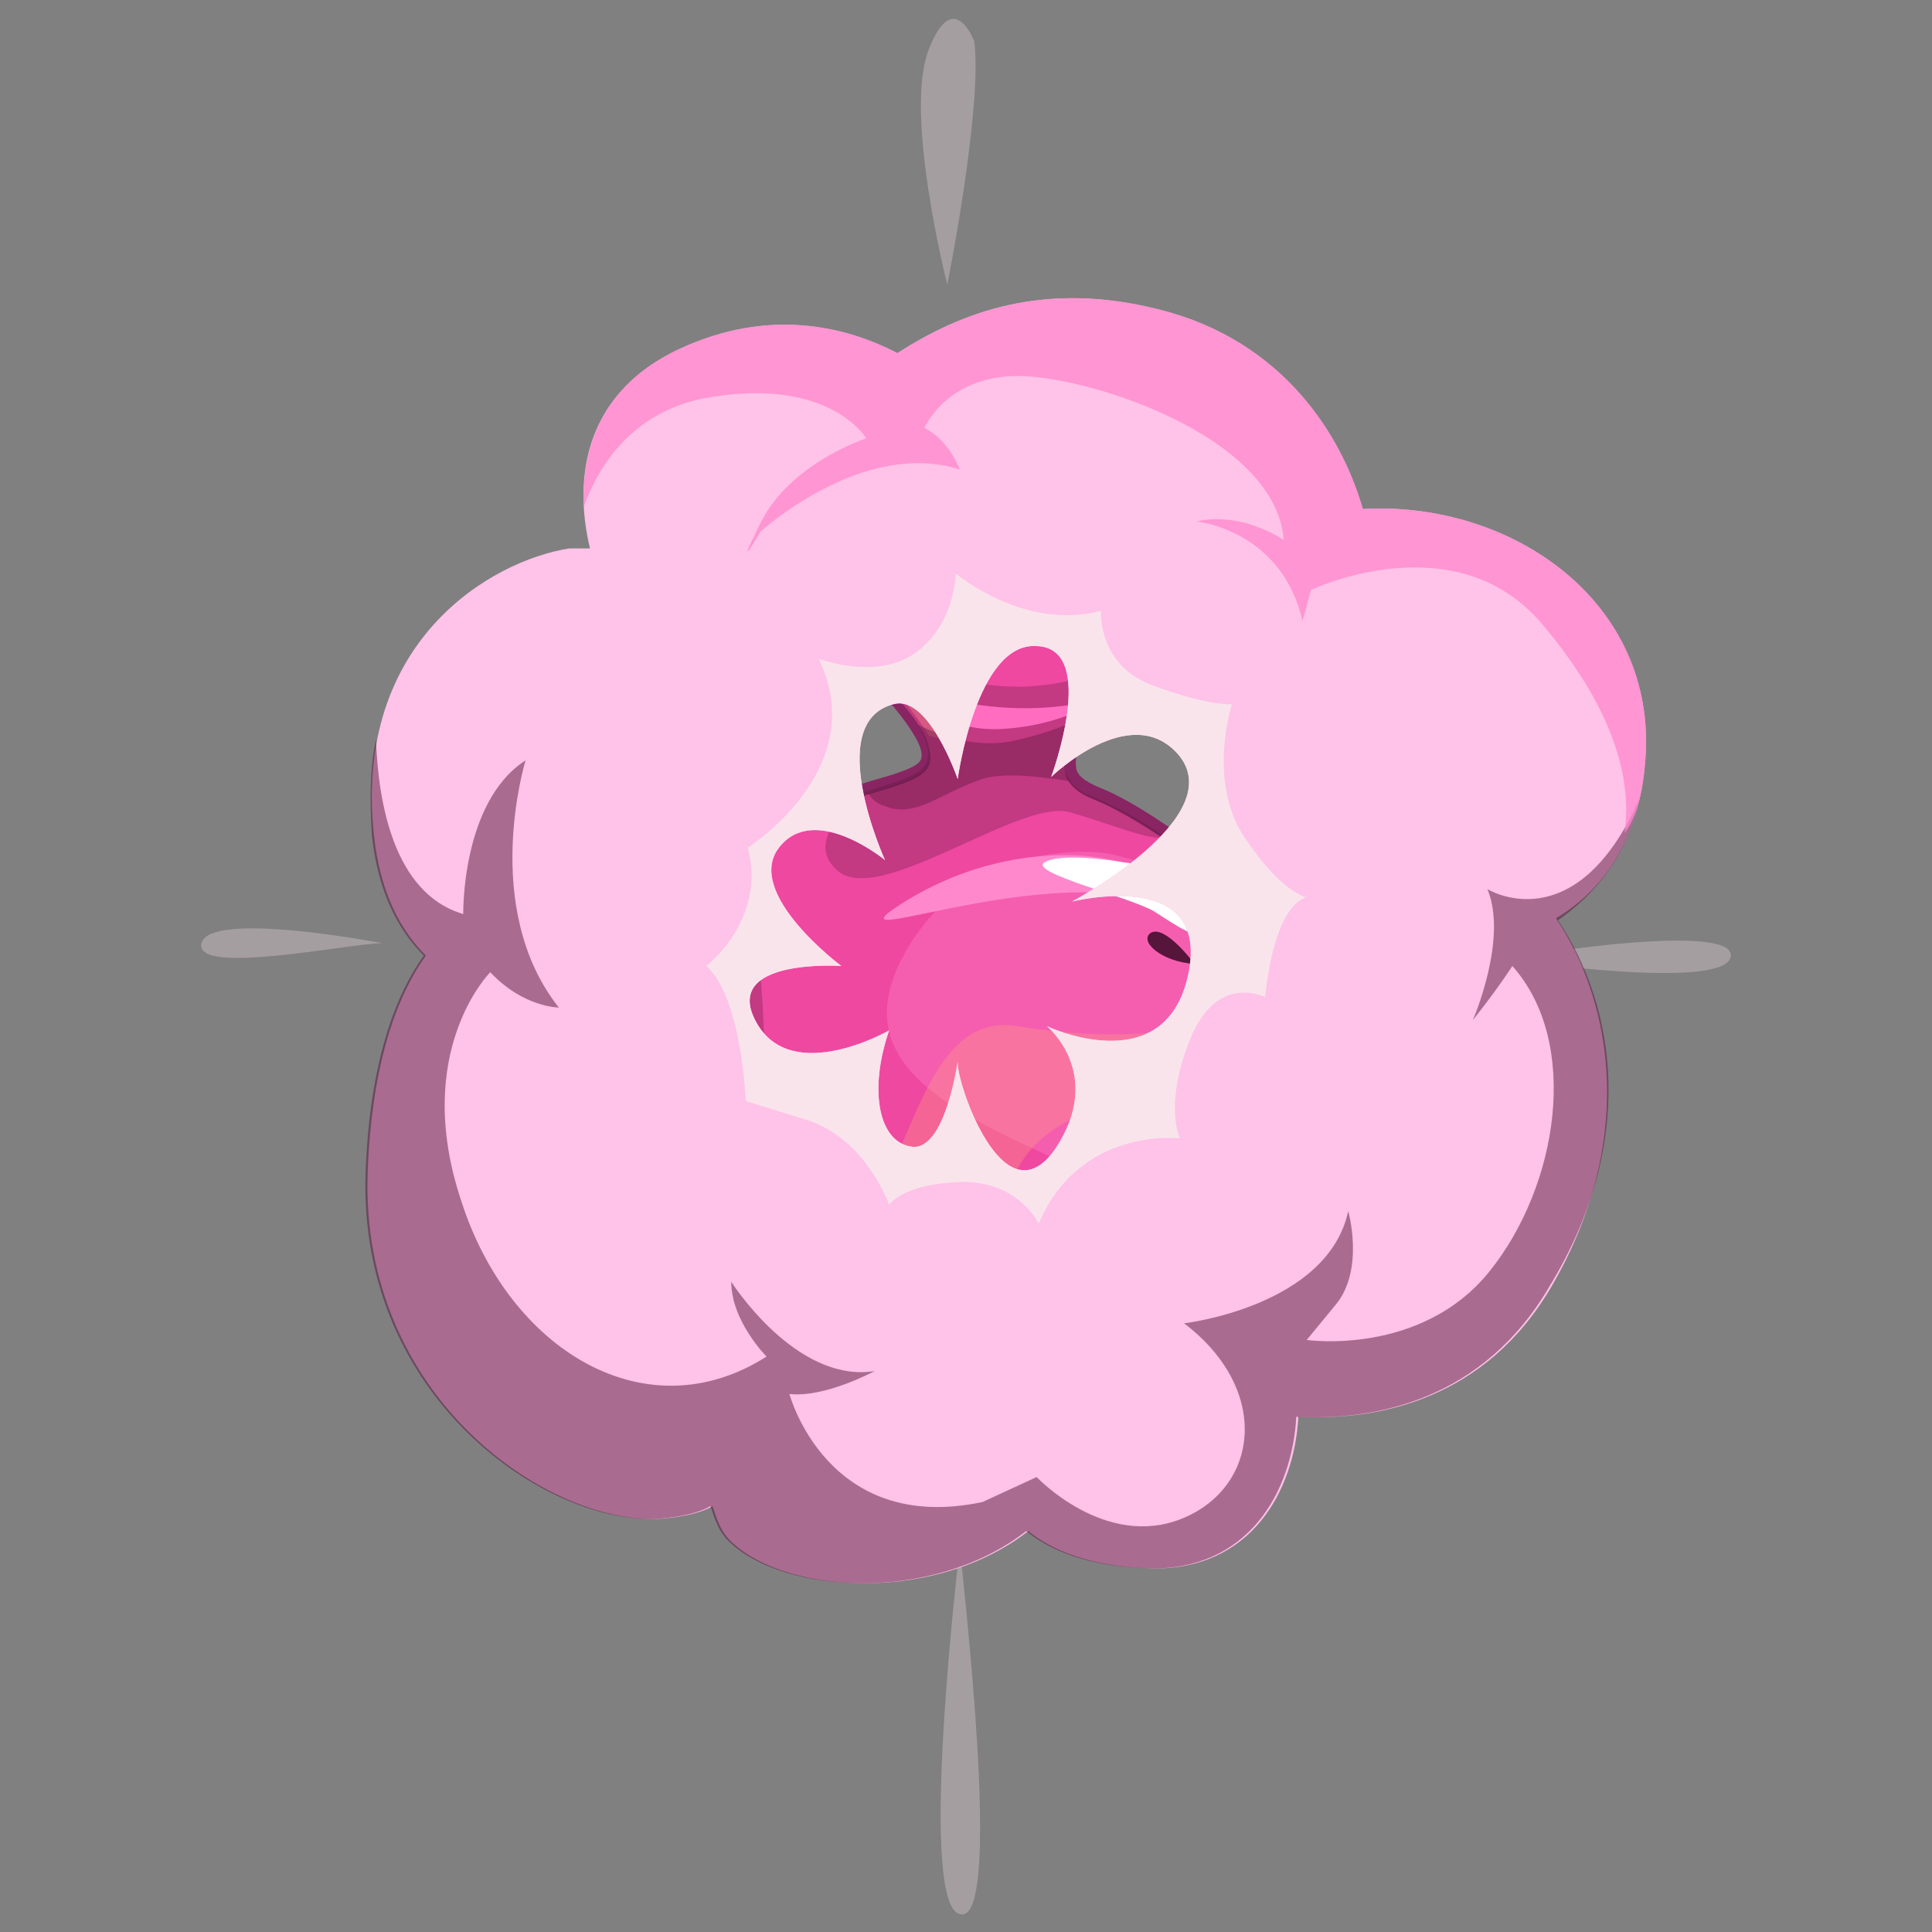 <?xml version="1.0" encoding="utf-8"?>
<!-- Generator: Adobe Illustrator 21.1.0, SVG Export Plug-In . SVG Version: 6.00 Build 0)  -->
<svg version="1.1" xmlns="http://www.w3.org/2000/svg" xmlns:xlink="http://www.w3.org/1999/xlink" x="0px" y="0px"
	 viewBox="0 0 93 93" style="enable-background:new 0 0 93 93;" xml:space="preserve">
<rect x="0" y="0" width="93" height="93" fill="#808080" stroke="none"/>
<style type="text/css">
	.st0{fill:#045B4F;}
	.st1{fill:#0BA8A0;}
	.st2{opacity:0.22;fill:#052D28;}
	.st3{fill:#19CCBE;}
	.st4{fill:#00D8A4;}
	.st5{opacity:0.22;fill:#10FFC0;}
	.st6{opacity:0.29;fill:#052D28;}
	.st7{fill:#FFFFFF;}
	.st8{opacity:0.55;fill:#06332E;}
	.st9{fill:#083F37;}
	.st10{opacity:0.43;fill:#0BA8A0;}
	.st11{fill:#EF48A0;}
	.st12{opacity:0.78;fill:#FF88CC;}
	.st13{fill:#FF88CC;}
	.st14{opacity:0.9;fill:#8FFFDF;}
	.st15{fill:#F5FF76;}
	.st16{opacity:0.61;fill:#79B293;}
	.st17{opacity:0.22;}
	.st18{fill:#052D28;}
	.st19{fill:#BDFDFF;}
	.st20{opacity:0.52;fill:#BDFDFF;}
	.st21{opacity:0.62;}
	.st22{opacity:0.5;fill:#BDFDFF;}
	.st23{opacity:0.68;}
	.st24{fill:#0B3D36;}
	.st25{fill:#892563;}
	.st26{opacity:0.35;fill:#FF88CC;}
	.st27{opacity:0.29;fill:#56153A;}
	.st28{fill:#FF6CC0;}
	.st29{opacity:0.3;fill:#FFA37B;}
	.st30{fill:#FFC2E8;}
	.st31{opacity:0.55;fill:#56153A;}
	.st32{fill:#56153A;}
	.st33{opacity:0.5;fill:#EF48A0;}
	.st34{opacity:0.44;fill:#FF88CC;}
	.st35{opacity:0.38;fill:#56153A;}
	.st36{opacity:0.61;fill:#DDAFC9;}
	.st37{opacity:0.3;fill:#F9E4EC;}
	.st38{opacity:0.5;}
	.st39{opacity:0.5;fill:#56153A;}
	.st40{fill:#F9E4EC;}
	.st41{clip-path:url(#SVGID_2_);}
	.st42{clip-path:url(#SVGID_4_);fill:#0A4377;}
	.st43{clip-path:url(#SVGID_4_);fill:#2D84E2;}
	.st44{clip-path:url(#SVGID_4_);fill:#3BADF2;}
	.st45{opacity:0.27;clip-path:url(#SVGID_4_);}
	.st46{clip-path:url(#SVGID_6_);fill:#19328E;}
	.st47{clip-path:url(#SVGID_8_);fill:#19328E;}
	.st48{opacity:0.5;clip-path:url(#SVGID_4_);}
	.st49{clip-path:url(#SVGID_10_);fill:#19328E;}
	.st50{opacity:0.13;clip-path:url(#SVGID_4_);}
	.st51{clip-path:url(#SVGID_12_);fill:#C5FFFF;}
	.st52{opacity:0.62;clip-path:url(#SVGID_4_);}
	.st53{clip-path:url(#SVGID_14_);fill:#C5FFFF;}
	.st54{clip-path:url(#SVGID_16_);fill:#C5FFFF;}
	.st55{opacity:0.22;clip-path:url(#SVGID_4_);}
	.st56{clip-path:url(#SVGID_18_);fill:#C5FFFF;}
	.st57{clip-path:url(#SVGID_4_);fill:#0E3B63;}
	.st58{clip-path:url(#SVGID_20_);fill:#C5FFFF;}
	.st59{clip-path:url(#SVGID_22_);fill:#C5FFFF;}
	.st60{clip-path:url(#SVGID_24_);fill:#C5FFFF;}
	.st61{clip-path:url(#SVGID_4_);fill:#EF48A0;}
	.st62{clip-path:url(#SVGID_4_);fill:#FFFFFF;}
	.st63{clip-path:url(#SVGID_26_);fill:#19328E;}
	.st64{clip-path:url(#SVGID_28_);fill:#19328E;}
	.st65{clip-path:url(#SVGID_30_);fill:#19328E;}
	.st66{opacity:0.78;clip-path:url(#SVGID_4_);}
	.st67{opacity:0.43;clip-path:url(#SVGID_32_);fill:#3BADF2;}
	.st68{opacity:0.43;clip-path:url(#SVGID_34_);fill:#3BADF2;}
	.st69{clip-path:url(#SVGID_36_);fill:#19328E;}
	.st70{clip-path:url(#SVGID_38_);}
	.st71{clip-path:url(#SVGID_40_);fill:#0A4377;}
	.st72{clip-path:url(#SVGID_40_);fill:#2D84E2;}
	.st73{clip-path:url(#SVGID_40_);fill:#3BADF2;}
	.st74{opacity:0.27;clip-path:url(#SVGID_40_);}
	.st75{clip-path:url(#SVGID_42_);fill:#19328E;}
	.st76{clip-path:url(#SVGID_44_);fill:#19328E;}
	.st77{opacity:0.5;clip-path:url(#SVGID_40_);}
	.st78{clip-path:url(#SVGID_46_);fill:#19328E;}
	.st79{opacity:0.13;clip-path:url(#SVGID_40_);}
	.st80{clip-path:url(#SVGID_48_);fill:#C5FFFF;}
	.st81{opacity:0.62;clip-path:url(#SVGID_40_);}
	.st82{clip-path:url(#SVGID_50_);fill:#C5FFFF;}
	.st83{clip-path:url(#SVGID_52_);fill:#C5FFFF;}
	.st84{opacity:0.22;clip-path:url(#SVGID_40_);}
	.st85{clip-path:url(#SVGID_54_);fill:#C5FFFF;}
	.st86{clip-path:url(#SVGID_40_);fill:#0E3B63;}
	.st87{clip-path:url(#SVGID_56_);fill:#C5FFFF;}
	.st88{clip-path:url(#SVGID_58_);fill:#C5FFFF;}
	.st89{clip-path:url(#SVGID_60_);fill:#C5FFFF;}
	.st90{clip-path:url(#SVGID_40_);fill:#EF48A0;}
	.st91{clip-path:url(#SVGID_40_);fill:#FFFFFF;}
	.st92{clip-path:url(#SVGID_62_);fill:#19328E;}
	.st93{clip-path:url(#SVGID_64_);fill:#19328E;}
	.st94{clip-path:url(#SVGID_66_);fill:#19328E;}
	.st95{opacity:0.78;clip-path:url(#SVGID_40_);}
	.st96{opacity:0.43;clip-path:url(#SVGID_68_);fill:#3BADF2;}
	.st97{opacity:0.43;clip-path:url(#SVGID_70_);fill:#3BADF2;}
	.st98{clip-path:url(#SVGID_72_);fill:#19328E;}
	.st99{opacity:0.21;fill:#85D2F9;}
	.st100{clip-path:url(#SVGID_74_);}
	.st101{clip-path:url(#SVGID_76_);fill:#0A4377;}
	.st102{clip-path:url(#SVGID_76_);fill:#2D84E2;}
	.st103{clip-path:url(#SVGID_76_);fill:#3BADF2;}
	.st104{opacity:0.27;clip-path:url(#SVGID_76_);}
	.st105{clip-path:url(#SVGID_78_);fill:#19328E;}
	.st106{clip-path:url(#SVGID_80_);fill:#19328E;}
	.st107{opacity:0.5;clip-path:url(#SVGID_76_);}
	.st108{clip-path:url(#SVGID_82_);fill:#19328E;}
	.st109{opacity:0.13;clip-path:url(#SVGID_76_);}
	.st110{clip-path:url(#SVGID_84_);fill:#C5FFFF;}
	.st111{opacity:0.62;clip-path:url(#SVGID_76_);}
	.st112{clip-path:url(#SVGID_86_);fill:#C5FFFF;}
	.st113{clip-path:url(#SVGID_88_);fill:#C5FFFF;}
	.st114{opacity:0.22;clip-path:url(#SVGID_76_);}
	.st115{clip-path:url(#SVGID_90_);fill:#C5FFFF;}
	.st116{clip-path:url(#SVGID_76_);fill:#0E3B63;}
	.st117{clip-path:url(#SVGID_92_);fill:#C5FFFF;}
	.st118{clip-path:url(#SVGID_94_);fill:#C5FFFF;}
	.st119{clip-path:url(#SVGID_96_);fill:#C5FFFF;}
	.st120{clip-path:url(#SVGID_76_);fill:#EF48A0;}
	.st121{clip-path:url(#SVGID_76_);fill:#FFFFFF;}
	.st122{clip-path:url(#SVGID_98_);fill:#19328E;}
	.st123{clip-path:url(#SVGID_100_);fill:#19328E;}
	.st124{clip-path:url(#SVGID_102_);fill:#19328E;}
	.st125{opacity:0.78;clip-path:url(#SVGID_76_);}
	.st126{opacity:0.43;clip-path:url(#SVGID_104_);fill:#3BADF2;}
	.st127{opacity:0.43;clip-path:url(#SVGID_106_);fill:#3BADF2;}
	.st128{clip-path:url(#SVGID_108_);fill:#19328E;}
	.st129{opacity:0.5;fill:#C5FFFF;}
	.st130{fill:#C5FFFF;}
	.st131{opacity:0.37;}
	.st132{fill:#19328E;}
	.st133{opacity:0.43;fill:#3BADF2;}
	.st134{clip-path:url(#SVGID_110_);}
	.st135{clip-path:url(#SVGID_112_);fill:#0A4377;}
	.st136{clip-path:url(#SVGID_112_);fill:#2D84E2;}
	.st137{clip-path:url(#SVGID_112_);fill:#3BADF2;}
	.st138{opacity:0.27;clip-path:url(#SVGID_112_);}
	.st139{clip-path:url(#SVGID_114_);fill:#19328E;}
	.st140{clip-path:url(#SVGID_116_);fill:#19328E;}
	.st141{opacity:0.5;clip-path:url(#SVGID_112_);}
	.st142{clip-path:url(#SVGID_118_);fill:#19328E;}
	.st143{opacity:0.13;clip-path:url(#SVGID_112_);}
	.st144{clip-path:url(#SVGID_120_);fill:#C5FFFF;}
	.st145{opacity:0.62;clip-path:url(#SVGID_112_);}
	.st146{clip-path:url(#SVGID_122_);fill:#C5FFFF;}
	.st147{clip-path:url(#SVGID_124_);fill:#C5FFFF;}
	.st148{opacity:0.22;clip-path:url(#SVGID_112_);}
	.st149{clip-path:url(#SVGID_126_);fill:#C5FFFF;}
	.st150{clip-path:url(#SVGID_112_);fill:#0E3B63;}
	.st151{clip-path:url(#SVGID_128_);fill:#C5FFFF;}
	.st152{clip-path:url(#SVGID_130_);fill:#C5FFFF;}
	.st153{clip-path:url(#SVGID_132_);fill:#C5FFFF;}
	.st154{clip-path:url(#SVGID_112_);fill:#EF48A0;}
	.st155{clip-path:url(#SVGID_112_);fill:#FFFFFF;}
	.st156{clip-path:url(#SVGID_134_);fill:#19328E;}
	.st157{clip-path:url(#SVGID_136_);fill:#19328E;}
	.st158{clip-path:url(#SVGID_138_);fill:#19328E;}
	.st159{opacity:0.78;clip-path:url(#SVGID_112_);}
	.st160{opacity:0.43;clip-path:url(#SVGID_140_);fill:#3BADF2;}
	.st161{opacity:0.43;clip-path:url(#SVGID_142_);fill:#3BADF2;}
	.st162{clip-path:url(#SVGID_144_);fill:#19328E;}
	.st163{opacity:0.37;fill:#19328E;}
	.st164{clip-path:url(#SVGID_146_);}
	.st165{clip-path:url(#SVGID_148_);fill:#0A4377;}
	.st166{clip-path:url(#SVGID_148_);fill:#2D84E2;}
	.st167{clip-path:url(#SVGID_148_);fill:#3BADF2;}
	.st168{opacity:0.27;clip-path:url(#SVGID_148_);}
	.st169{clip-path:url(#SVGID_150_);fill:#19328E;}
	.st170{clip-path:url(#SVGID_152_);fill:#19328E;}
	.st171{opacity:0.5;clip-path:url(#SVGID_148_);}
	.st172{clip-path:url(#SVGID_154_);fill:#19328E;}
	.st173{opacity:0.13;clip-path:url(#SVGID_148_);}
	.st174{clip-path:url(#SVGID_156_);fill:#C5FFFF;}
	.st175{opacity:0.62;clip-path:url(#SVGID_148_);}
	.st176{clip-path:url(#SVGID_158_);fill:#C5FFFF;}
	.st177{clip-path:url(#SVGID_160_);fill:#C5FFFF;}
	.st178{opacity:0.22;clip-path:url(#SVGID_148_);}
	.st179{clip-path:url(#SVGID_162_);fill:#C5FFFF;}
	.st180{clip-path:url(#SVGID_148_);fill:#0E3B63;}
	.st181{clip-path:url(#SVGID_164_);fill:#C5FFFF;}
	.st182{clip-path:url(#SVGID_166_);fill:#C5FFFF;}
	.st183{clip-path:url(#SVGID_168_);fill:#C5FFFF;}
	.st184{clip-path:url(#SVGID_148_);fill:#EF48A0;}
	.st185{clip-path:url(#SVGID_148_);fill:#FFFFFF;}
	.st186{clip-path:url(#SVGID_170_);fill:#19328E;}
	.st187{clip-path:url(#SVGID_172_);fill:#19328E;}
	.st188{clip-path:url(#SVGID_174_);fill:#19328E;}
	.st189{opacity:0.78;clip-path:url(#SVGID_148_);}
	.st190{opacity:0.43;clip-path:url(#SVGID_176_);fill:#3BADF2;}
	.st191{opacity:0.43;clip-path:url(#SVGID_178_);fill:#3BADF2;}
	.st192{clip-path:url(#SVGID_180_);fill:#19328E;}
	.st193{clip-path:url(#SVGID_182_);}
	.st194{clip-path:url(#SVGID_184_);fill:#0A4377;}
	.st195{clip-path:url(#SVGID_184_);fill:#2D84E2;}
	.st196{clip-path:url(#SVGID_184_);fill:#3BADF2;}
	.st197{opacity:0.27;clip-path:url(#SVGID_184_);}
	.st198{clip-path:url(#SVGID_186_);fill:#19328E;}
	.st199{clip-path:url(#SVGID_188_);fill:#19328E;}
	.st200{opacity:0.5;clip-path:url(#SVGID_184_);}
	.st201{clip-path:url(#SVGID_190_);fill:#19328E;}
	.st202{opacity:0.13;clip-path:url(#SVGID_184_);}
	.st203{clip-path:url(#SVGID_192_);fill:#C5FFFF;}
	.st204{opacity:0.62;clip-path:url(#SVGID_184_);}
	.st205{clip-path:url(#SVGID_194_);fill:#C5FFFF;}
	.st206{clip-path:url(#SVGID_196_);fill:#C5FFFF;}
	.st207{opacity:0.22;clip-path:url(#SVGID_184_);}
	.st208{clip-path:url(#SVGID_198_);fill:#C5FFFF;}
	.st209{clip-path:url(#SVGID_184_);fill:#0E3B63;}
	.st210{clip-path:url(#SVGID_200_);fill:#C5FFFF;}
	.st211{clip-path:url(#SVGID_202_);fill:#C5FFFF;}
	.st212{clip-path:url(#SVGID_204_);fill:#C5FFFF;}
	.st213{clip-path:url(#SVGID_184_);fill:#EF48A0;}
	.st214{clip-path:url(#SVGID_184_);fill:#FFFFFF;}
	.st215{clip-path:url(#SVGID_206_);fill:#19328E;}
	.st216{clip-path:url(#SVGID_208_);fill:#19328E;}
	.st217{clip-path:url(#SVGID_210_);fill:#19328E;}
	.st218{opacity:0.78;clip-path:url(#SVGID_184_);}
	.st219{opacity:0.43;clip-path:url(#SVGID_212_);fill:#3BADF2;}
	.st220{opacity:0.43;clip-path:url(#SVGID_214_);fill:#3BADF2;}
	.st221{clip-path:url(#SVGID_216_);fill:#19328E;}
	.st222{clip-path:url(#SVGID_218_);}
	.st223{clip-path:url(#SVGID_220_);fill:#0A4377;}
	.st224{clip-path:url(#SVGID_220_);fill:#2D84E2;}
	.st225{clip-path:url(#SVGID_220_);fill:#3BADF2;}
	.st226{opacity:0.27;clip-path:url(#SVGID_220_);}
	.st227{clip-path:url(#SVGID_222_);fill:#19328E;}
	.st228{clip-path:url(#SVGID_224_);fill:#19328E;}
	.st229{opacity:0.5;clip-path:url(#SVGID_220_);}
	.st230{clip-path:url(#SVGID_226_);fill:#19328E;}
	.st231{opacity:0.13;clip-path:url(#SVGID_220_);}
	.st232{clip-path:url(#SVGID_228_);fill:#C5FFFF;}
	.st233{opacity:0.62;clip-path:url(#SVGID_220_);}
	.st234{clip-path:url(#SVGID_230_);fill:#C5FFFF;}
	.st235{clip-path:url(#SVGID_232_);fill:#C5FFFF;}
	.st236{opacity:0.22;clip-path:url(#SVGID_220_);}
	.st237{clip-path:url(#SVGID_234_);fill:#C5FFFF;}
	.st238{clip-path:url(#SVGID_220_);fill:#0E3B63;}
	.st239{clip-path:url(#SVGID_236_);fill:#C5FFFF;}
	.st240{clip-path:url(#SVGID_238_);fill:#C5FFFF;}
	.st241{clip-path:url(#SVGID_240_);fill:#C5FFFF;}
	.st242{clip-path:url(#SVGID_220_);fill:#EF48A0;}
	.st243{clip-path:url(#SVGID_220_);fill:#FFFFFF;}
	.st244{clip-path:url(#SVGID_242_);fill:#19328E;}
	.st245{clip-path:url(#SVGID_244_);fill:#19328E;}
	.st246{clip-path:url(#SVGID_246_);fill:#19328E;}
	.st247{opacity:0.78;clip-path:url(#SVGID_220_);}
	.st248{opacity:0.43;clip-path:url(#SVGID_248_);fill:#3BADF2;}
	.st249{opacity:0.43;clip-path:url(#SVGID_250_);fill:#3BADF2;}
	.st250{clip-path:url(#SVGID_252_);fill:#19328E;}
	.st251{clip-path:url(#SVGID_254_);}
	.st252{clip-path:url(#SVGID_256_);fill:#57056B;}
	.st253{clip-path:url(#SVGID_256_);fill:#D14AED;}
	.st254{opacity:0.52;clip-path:url(#SVGID_256_);}
	.st255{clip-path:url(#SVGID_258_);fill:#ED82F9;}
	.st256{opacity:0.33;clip-path:url(#SVGID_256_);}
	.st257{clip-path:url(#SVGID_260_);fill:#421554;}
	.st258{clip-path:url(#SVGID_256_);fill:#E84DF4;}
	.st259{opacity:0.45;clip-path:url(#SVGID_256_);}
	.st260{clip-path:url(#SVGID_262_);fill:#D183FF;}
	.st261{opacity:0.55;clip-path:url(#SVGID_256_);}
	.st262{clip-path:url(#SVGID_264_);fill:#421554;}
	.st263{clip-path:url(#SVGID_256_);fill:#440254;}
	.st264{opacity:0.5;clip-path:url(#SVGID_256_);}
	.st265{clip-path:url(#SVGID_266_);fill:#BE4AED;}
	.st266{clip-path:url(#SVGID_256_);fill:#FFFFFF;}
	.st267{clip-path:url(#SVGID_268_);fill:#421554;}
	.st268{clip-path:url(#SVGID_270_);fill:#BE4AED;}
	.st269{clip-path:url(#SVGID_272_);fill:#421554;}
	.st270{clip-path:url(#SVGID_256_);fill:#EF48A0;}
	.st271{opacity:0.39;clip-path:url(#SVGID_256_);}
	.st272{clip-path:url(#SVGID_274_);fill:#421554;}
	.st273{clip-path:url(#SVGID_256_);fill:#ED82F9;}
	.st274{clip-path:url(#SVGID_256_);fill:#FF6CC0;}
	.st275{opacity:0.37;clip-path:url(#SVGID_256_);}
	.st276{clip-path:url(#SVGID_276_);fill:#421554;}
	.st277{clip-path:url(#SVGID_256_);fill:#FFC2E8;}
	.st278{opacity:0.78;clip-path:url(#SVGID_256_);}
	.st279{clip-path:url(#SVGID_278_);fill:#FF88CC;}
	.st280{clip-path:url(#SVGID_280_);fill:#FF88CC;}
	.st281{clip-path:url(#SVGID_282_);}
	.st282{clip-path:url(#SVGID_284_);fill:#57056B;}
	.st283{clip-path:url(#SVGID_284_);fill:#D14AED;}
	.st284{opacity:0.52;clip-path:url(#SVGID_284_);}
	.st285{clip-path:url(#SVGID_286_);fill:#ED82F9;}
	.st286{opacity:0.33;clip-path:url(#SVGID_284_);}
	.st287{clip-path:url(#SVGID_288_);fill:#421554;}
	.st288{clip-path:url(#SVGID_284_);fill:#E84DF4;}
	.st289{opacity:0.45;clip-path:url(#SVGID_284_);}
	.st290{clip-path:url(#SVGID_290_);fill:#D183FF;}
	.st291{opacity:0.55;clip-path:url(#SVGID_284_);}
	.st292{clip-path:url(#SVGID_292_);fill:#421554;}
	.st293{clip-path:url(#SVGID_284_);fill:#440254;}
	.st294{opacity:0.5;clip-path:url(#SVGID_284_);}
	.st295{clip-path:url(#SVGID_294_);fill:#BE4AED;}
	.st296{clip-path:url(#SVGID_284_);fill:#FFFFFF;}
	.st297{clip-path:url(#SVGID_296_);fill:#421554;}
	.st298{clip-path:url(#SVGID_298_);fill:#BE4AED;}
	.st299{clip-path:url(#SVGID_300_);fill:#421554;}
	.st300{clip-path:url(#SVGID_284_);fill:#EF48A0;}
	.st301{opacity:0.39;clip-path:url(#SVGID_284_);}
	.st302{clip-path:url(#SVGID_302_);fill:#421554;}
	.st303{clip-path:url(#SVGID_284_);fill:#ED82F9;}
	.st304{clip-path:url(#SVGID_284_);fill:#FF6CC0;}
	.st305{opacity:0.37;clip-path:url(#SVGID_284_);}
	.st306{clip-path:url(#SVGID_304_);fill:#421554;}
	.st307{clip-path:url(#SVGID_284_);fill:#FFC2E8;}
	.st308{opacity:0.78;clip-path:url(#SVGID_284_);}
	.st309{clip-path:url(#SVGID_306_);fill:#FF88CC;}
	.st310{clip-path:url(#SVGID_308_);fill:#FF88CC;}
	.st311{opacity:0.53;fill:#EA94FF;}
	.st312{clip-path:url(#SVGID_310_);}
	.st313{clip-path:url(#SVGID_312_);fill:#57056B;}
	.st314{clip-path:url(#SVGID_312_);fill:#D14AED;}
	.st315{opacity:0.52;clip-path:url(#SVGID_312_);}
	.st316{clip-path:url(#SVGID_314_);fill:#ED82F9;}
	.st317{opacity:0.33;clip-path:url(#SVGID_312_);}
	.st318{clip-path:url(#SVGID_316_);fill:#421554;}
	.st319{clip-path:url(#SVGID_312_);fill:#E84DF4;}
	.st320{opacity:0.45;clip-path:url(#SVGID_312_);}
	.st321{clip-path:url(#SVGID_318_);fill:#D183FF;}
	.st322{opacity:0.55;clip-path:url(#SVGID_312_);}
	.st323{clip-path:url(#SVGID_320_);fill:#421554;}
	.st324{clip-path:url(#SVGID_312_);fill:#440254;}
	.st325{opacity:0.5;clip-path:url(#SVGID_312_);}
	.st326{clip-path:url(#SVGID_322_);fill:#BE4AED;}
	.st327{clip-path:url(#SVGID_312_);fill:#FFFFFF;}
	.st328{clip-path:url(#SVGID_324_);fill:#421554;}
	.st329{clip-path:url(#SVGID_326_);fill:#BE4AED;}
	.st330{clip-path:url(#SVGID_328_);fill:#421554;}
	.st331{clip-path:url(#SVGID_312_);fill:#EF48A0;}
	.st332{opacity:0.39;clip-path:url(#SVGID_312_);}
	.st333{clip-path:url(#SVGID_330_);fill:#421554;}
	.st334{clip-path:url(#SVGID_312_);fill:#ED82F9;}
	.st335{clip-path:url(#SVGID_312_);fill:#FF6CC0;}
	.st336{opacity:0.37;clip-path:url(#SVGID_312_);}
	.st337{clip-path:url(#SVGID_332_);fill:#421554;}
	.st338{clip-path:url(#SVGID_312_);fill:#FFC2E8;}
	.st339{opacity:0.78;clip-path:url(#SVGID_312_);}
	.st340{clip-path:url(#SVGID_334_);fill:#FF88CC;}
	.st341{clip-path:url(#SVGID_336_);fill:#FF88CC;}
	.st342{fill:#EFC5FF;}
	.st343{fill:#421554;}
	.st344{fill:#ED82F9;}
	.st345{clip-path:url(#SVGID_338_);}
	.st346{clip-path:url(#SVGID_340_);fill:#57056B;}
	.st347{clip-path:url(#SVGID_340_);fill:#D14AED;}
	.st348{opacity:0.52;clip-path:url(#SVGID_340_);}
	.st349{clip-path:url(#SVGID_342_);fill:#ED82F9;}
	.st350{opacity:0.33;clip-path:url(#SVGID_340_);}
	.st351{clip-path:url(#SVGID_344_);fill:#421554;}
	.st352{clip-path:url(#SVGID_340_);fill:#E84DF4;}
	.st353{opacity:0.45;clip-path:url(#SVGID_340_);}
	.st354{clip-path:url(#SVGID_346_);fill:#D183FF;}
	.st355{opacity:0.55;clip-path:url(#SVGID_340_);}
	.st356{clip-path:url(#SVGID_348_);fill:#421554;}
	.st357{clip-path:url(#SVGID_340_);fill:#440254;}
	.st358{opacity:0.5;clip-path:url(#SVGID_340_);}
	.st359{clip-path:url(#SVGID_350_);fill:#BE4AED;}
	.st360{clip-path:url(#SVGID_340_);fill:#FFFFFF;}
	.st361{clip-path:url(#SVGID_352_);fill:#421554;}
	.st362{clip-path:url(#SVGID_354_);fill:#BE4AED;}
	.st363{clip-path:url(#SVGID_356_);fill:#421554;}
	.st364{clip-path:url(#SVGID_340_);fill:#EF48A0;}
	.st365{opacity:0.39;clip-path:url(#SVGID_340_);}
	.st366{clip-path:url(#SVGID_358_);fill:#421554;}
	.st367{clip-path:url(#SVGID_340_);fill:#ED82F9;}
	.st368{clip-path:url(#SVGID_340_);fill:#FF6CC0;}
	.st369{opacity:0.37;clip-path:url(#SVGID_340_);}
	.st370{clip-path:url(#SVGID_360_);fill:#421554;}
	.st371{clip-path:url(#SVGID_340_);fill:#FFC2E8;}
	.st372{opacity:0.78;clip-path:url(#SVGID_340_);}
	.st373{clip-path:url(#SVGID_362_);fill:#FF88CC;}
	.st374{clip-path:url(#SVGID_364_);fill:#FF88CC;}
	.st375{opacity:0.5;fill:#421554;}
	.st376{clip-path:url(#SVGID_366_);}
	.st377{clip-path:url(#SVGID_368_);fill:#57056B;}
	.st378{clip-path:url(#SVGID_368_);fill:#D14AED;}
	.st379{opacity:0.52;clip-path:url(#SVGID_368_);}
	.st380{clip-path:url(#SVGID_370_);fill:#ED82F9;}
	.st381{opacity:0.33;clip-path:url(#SVGID_368_);}
	.st382{clip-path:url(#SVGID_372_);fill:#421554;}
	.st383{clip-path:url(#SVGID_368_);fill:#E84DF4;}
	.st384{opacity:0.45;clip-path:url(#SVGID_368_);}
	.st385{clip-path:url(#SVGID_374_);fill:#D183FF;}
	.st386{opacity:0.55;clip-path:url(#SVGID_368_);}
	.st387{clip-path:url(#SVGID_376_);fill:#421554;}
	.st388{clip-path:url(#SVGID_368_);fill:#440254;}
	.st389{opacity:0.5;clip-path:url(#SVGID_368_);}
	.st390{clip-path:url(#SVGID_378_);fill:#BE4AED;}
	.st391{clip-path:url(#SVGID_368_);fill:#FFFFFF;}
	.st392{clip-path:url(#SVGID_380_);fill:#421554;}
	.st393{clip-path:url(#SVGID_382_);fill:#BE4AED;}
	.st394{clip-path:url(#SVGID_384_);fill:#421554;}
	.st395{clip-path:url(#SVGID_368_);fill:#EF48A0;}
	.st396{opacity:0.39;clip-path:url(#SVGID_368_);}
	.st397{clip-path:url(#SVGID_386_);fill:#421554;}
	.st398{clip-path:url(#SVGID_368_);fill:#ED82F9;}
	.st399{clip-path:url(#SVGID_368_);fill:#FF6CC0;}
	.st400{opacity:0.37;clip-path:url(#SVGID_368_);}
	.st401{clip-path:url(#SVGID_388_);fill:#421554;}
	.st402{clip-path:url(#SVGID_368_);fill:#FFC2E8;}
	.st403{opacity:0.78;clip-path:url(#SVGID_368_);}
	.st404{clip-path:url(#SVGID_390_);fill:#FF88CC;}
	.st405{clip-path:url(#SVGID_392_);fill:#FF88CC;}
	.st406{clip-path:url(#SVGID_394_);}
	.st407{clip-path:url(#SVGID_396_);fill:#57056B;}
	.st408{clip-path:url(#SVGID_396_);fill:#D14AED;}
	.st409{opacity:0.52;clip-path:url(#SVGID_396_);}
	.st410{clip-path:url(#SVGID_398_);fill:#ED82F9;}
	.st411{opacity:0.33;clip-path:url(#SVGID_396_);}
	.st412{clip-path:url(#SVGID_400_);fill:#421554;}
	.st413{clip-path:url(#SVGID_396_);fill:#E84DF4;}
	.st414{opacity:0.45;clip-path:url(#SVGID_396_);}
	.st415{clip-path:url(#SVGID_402_);fill:#D183FF;}
	.st416{opacity:0.55;clip-path:url(#SVGID_396_);}
	.st417{clip-path:url(#SVGID_404_);fill:#421554;}
	.st418{clip-path:url(#SVGID_396_);fill:#440254;}
	.st419{opacity:0.5;clip-path:url(#SVGID_396_);}
	.st420{clip-path:url(#SVGID_406_);fill:#BE4AED;}
	.st421{clip-path:url(#SVGID_396_);fill:#FFFFFF;}
	.st422{clip-path:url(#SVGID_408_);fill:#421554;}
	.st423{clip-path:url(#SVGID_410_);fill:#BE4AED;}
	.st424{clip-path:url(#SVGID_412_);fill:#421554;}
	.st425{clip-path:url(#SVGID_396_);fill:#EF48A0;}
	.st426{opacity:0.39;clip-path:url(#SVGID_396_);}
	.st427{clip-path:url(#SVGID_414_);fill:#421554;}
	.st428{clip-path:url(#SVGID_396_);fill:#ED82F9;}
	.st429{clip-path:url(#SVGID_396_);fill:#FF6CC0;}
	.st430{opacity:0.37;clip-path:url(#SVGID_396_);}
	.st431{clip-path:url(#SVGID_416_);fill:#421554;}
	.st432{clip-path:url(#SVGID_396_);fill:#FFC2E8;}
	.st433{opacity:0.78;clip-path:url(#SVGID_396_);}
	.st434{clip-path:url(#SVGID_418_);fill:#FF88CC;}
	.st435{clip-path:url(#SVGID_420_);fill:#FF88CC;}
	.st436{clip-path:url(#SVGID_422_);}
	.st437{clip-path:url(#SVGID_424_);fill:#57056B;}
	.st438{clip-path:url(#SVGID_424_);fill:#D14AED;}
	.st439{opacity:0.52;clip-path:url(#SVGID_424_);}
	.st440{clip-path:url(#SVGID_426_);fill:#ED82F9;}
	.st441{opacity:0.33;clip-path:url(#SVGID_424_);}
	.st442{clip-path:url(#SVGID_428_);fill:#421554;}
	.st443{clip-path:url(#SVGID_424_);fill:#E84DF4;}
	.st444{opacity:0.45;clip-path:url(#SVGID_424_);}
	.st445{clip-path:url(#SVGID_430_);fill:#D183FF;}
	.st446{opacity:0.55;clip-path:url(#SVGID_424_);}
	.st447{clip-path:url(#SVGID_432_);fill:#421554;}
	.st448{clip-path:url(#SVGID_424_);fill:#440254;}
	.st449{opacity:0.5;clip-path:url(#SVGID_424_);}
	.st450{clip-path:url(#SVGID_434_);fill:#BE4AED;}
	.st451{clip-path:url(#SVGID_424_);fill:#FFFFFF;}
	.st452{clip-path:url(#SVGID_436_);fill:#421554;}
	.st453{clip-path:url(#SVGID_438_);fill:#BE4AED;}
	.st454{clip-path:url(#SVGID_440_);fill:#421554;}
	.st455{clip-path:url(#SVGID_424_);fill:#EF48A0;}
	.st456{opacity:0.39;clip-path:url(#SVGID_424_);}
	.st457{clip-path:url(#SVGID_442_);fill:#421554;}
	.st458{clip-path:url(#SVGID_424_);fill:#ED82F9;}
	.st459{clip-path:url(#SVGID_424_);fill:#FF6CC0;}
	.st460{opacity:0.37;clip-path:url(#SVGID_424_);}
	.st461{clip-path:url(#SVGID_444_);fill:#421554;}
	.st462{clip-path:url(#SVGID_424_);fill:#FFC2E8;}
	.st463{opacity:0.78;clip-path:url(#SVGID_424_);}
	.st464{clip-path:url(#SVGID_446_);fill:#FF88CC;}
	.st465{clip-path:url(#SVGID_448_);fill:#FF88CC;}
	.st466{clip-path:url(#SVGID_450_);}
	.st467{clip-path:url(#SVGID_452_);fill:#771515;}
	.st468{clip-path:url(#SVGID_452_);fill:#FF3E3E;}
	.st469{opacity:0.42;clip-path:url(#SVGID_452_);}
	.st470{clip-path:url(#SVGID_454_);fill:#FFCE00;}
	.st471{opacity:0.43;clip-path:url(#SVGID_452_);}
	.st472{clip-path:url(#SVGID_456_);fill:#771515;}
	.st473{opacity:0.61;clip-path:url(#SVGID_456_);}
	.st474{clip-path:url(#SVGID_458_);fill:#F97906;}
	.st475{opacity:0.22;clip-path:url(#SVGID_452_);}
	.st476{clip-path:url(#SVGID_460_);fill:#FEFFF5;}
	.st477{clip-path:url(#SVGID_452_);fill:#560C09;}
	.st478{clip-path:url(#SVGID_462_);fill:#FEFFF5;}
	.st479{opacity:0.46;clip-path:url(#SVGID_452_);}
	.st480{clip-path:url(#SVGID_464_);fill:#470A04;}
	.st481{clip-path:url(#SVGID_452_);fill:#5AB8FF;}
	.st482{clip-path:url(#SVGID_452_);fill:#FFFFFF;}
	.st483{clip-path:url(#SVGID_466_);fill:#470A04;}
	.st484{clip-path:url(#SVGID_468_);fill:#470A04;}
	.st485{clip-path:url(#SVGID_452_);fill:#56153A;}
	.st486{clip-path:url(#SVGID_452_);fill:#28081C;}
	.st487{clip-path:url(#SVGID_452_);fill:#EF48A0;}
	.st488{clip-path:url(#SVGID_470_);fill:#FFCE00;}
	.st489{clip-path:url(#SVGID_472_);fill:#FFCE00;}
	.st490{clip-path:url(#SVGID_474_);fill:#FFCE00;}
	.st491{clip-path:url(#SVGID_452_);fill:#F97906;}
	.st492{clip-path:url(#SVGID_476_);}
	.st493{clip-path:url(#SVGID_478_);fill:#771515;}
	.st494{clip-path:url(#SVGID_478_);fill:#FF3E3E;}
	.st495{opacity:0.42;clip-path:url(#SVGID_478_);}
	.st496{clip-path:url(#SVGID_480_);fill:#FFCE00;}
	.st497{opacity:0.43;clip-path:url(#SVGID_478_);}
	.st498{clip-path:url(#SVGID_482_);fill:#771515;}
	.st499{opacity:0.61;clip-path:url(#SVGID_482_);}
	.st500{clip-path:url(#SVGID_484_);fill:#F97906;}
	.st501{opacity:0.22;clip-path:url(#SVGID_478_);}
	.st502{clip-path:url(#SVGID_486_);fill:#FEFFF5;}
	.st503{clip-path:url(#SVGID_478_);fill:#560C09;}
	.st504{clip-path:url(#SVGID_488_);fill:#FEFFF5;}
	.st505{opacity:0.46;clip-path:url(#SVGID_478_);}
	.st506{clip-path:url(#SVGID_490_);fill:#470A04;}
	.st507{clip-path:url(#SVGID_478_);fill:#5AB8FF;}
	.st508{clip-path:url(#SVGID_478_);fill:#FFFFFF;}
	.st509{clip-path:url(#SVGID_492_);fill:#470A04;}
	.st510{clip-path:url(#SVGID_494_);fill:#470A04;}
	.st511{clip-path:url(#SVGID_478_);fill:#56153A;}
	.st512{clip-path:url(#SVGID_478_);fill:#28081C;}
	.st513{clip-path:url(#SVGID_478_);fill:#EF48A0;}
	.st514{clip-path:url(#SVGID_496_);fill:#FFCE00;}
	.st515{clip-path:url(#SVGID_498_);fill:#FFCE00;}
	.st516{clip-path:url(#SVGID_500_);fill:#FFCE00;}
	.st517{clip-path:url(#SVGID_478_);fill:#F97906;}
	.st518{opacity:0.3;fill:#FFCE00;}
	.st519{clip-path:url(#SVGID_502_);}
	.st520{clip-path:url(#SVGID_504_);fill:#771515;}
	.st521{clip-path:url(#SVGID_504_);fill:#FF3E3E;}
	.st522{opacity:0.42;clip-path:url(#SVGID_504_);}
	.st523{clip-path:url(#SVGID_506_);fill:#FFCE00;}
	.st524{opacity:0.43;clip-path:url(#SVGID_504_);}
	.st525{clip-path:url(#SVGID_508_);fill:#771515;}
	.st526{opacity:0.61;clip-path:url(#SVGID_508_);}
	.st527{clip-path:url(#SVGID_510_);fill:#F97906;}
	.st528{opacity:0.22;clip-path:url(#SVGID_504_);}
	.st529{clip-path:url(#SVGID_512_);fill:#FEFFF5;}
	.st530{clip-path:url(#SVGID_504_);fill:#560C09;}
	.st531{clip-path:url(#SVGID_514_);fill:#FEFFF5;}
	.st532{opacity:0.46;clip-path:url(#SVGID_504_);}
	.st533{clip-path:url(#SVGID_516_);fill:#470A04;}
	.st534{clip-path:url(#SVGID_504_);fill:#5AB8FF;}
	.st535{clip-path:url(#SVGID_504_);fill:#FFFFFF;}
	.st536{clip-path:url(#SVGID_518_);fill:#470A04;}
	.st537{clip-path:url(#SVGID_520_);fill:#470A04;}
	.st538{clip-path:url(#SVGID_504_);fill:#56153A;}
	.st539{clip-path:url(#SVGID_504_);fill:#28081C;}
	.st540{clip-path:url(#SVGID_504_);fill:#EF48A0;}
	.st541{clip-path:url(#SVGID_522_);fill:#FFCE00;}
	.st542{clip-path:url(#SVGID_524_);fill:#FFCE00;}
	.st543{clip-path:url(#SVGID_526_);fill:#FFCE00;}
	.st544{clip-path:url(#SVGID_504_);fill:#F97906;}
	.st545{fill:#FEFFC7;}
	.st546{fill:#FF3E3E;}
	.st547{opacity:0.55;fill:#F97906;}
	.st548{clip-path:url(#SVGID_528_);}
	.st549{clip-path:url(#SVGID_530_);fill:#771515;}
	.st550{clip-path:url(#SVGID_530_);fill:#FF3E3E;}
	.st551{opacity:0.42;clip-path:url(#SVGID_530_);}
	.st552{clip-path:url(#SVGID_532_);fill:#FFCE00;}
	.st553{opacity:0.43;clip-path:url(#SVGID_530_);}
	.st554{clip-path:url(#SVGID_534_);fill:#771515;}
	.st555{opacity:0.61;clip-path:url(#SVGID_534_);}
	.st556{clip-path:url(#SVGID_536_);fill:#F97906;}
	.st557{opacity:0.22;clip-path:url(#SVGID_530_);}
	.st558{clip-path:url(#SVGID_538_);fill:#FEFFF5;}
	.st559{clip-path:url(#SVGID_530_);fill:#560C09;}
	.st560{clip-path:url(#SVGID_540_);fill:#FEFFF5;}
	.st561{opacity:0.46;clip-path:url(#SVGID_530_);}
	.st562{clip-path:url(#SVGID_542_);fill:#470A04;}
	.st563{clip-path:url(#SVGID_530_);fill:#5AB8FF;}
	.st564{clip-path:url(#SVGID_530_);fill:#FFFFFF;}
	.st565{clip-path:url(#SVGID_544_);fill:#470A04;}
	.st566{clip-path:url(#SVGID_546_);fill:#470A04;}
	.st567{clip-path:url(#SVGID_530_);fill:#56153A;}
	.st568{clip-path:url(#SVGID_530_);fill:#28081C;}
	.st569{clip-path:url(#SVGID_530_);fill:#EF48A0;}
	.st570{clip-path:url(#SVGID_548_);fill:#FFCE00;}
	.st571{clip-path:url(#SVGID_550_);fill:#FFCE00;}
	.st572{clip-path:url(#SVGID_552_);fill:#FFCE00;}
	.st573{clip-path:url(#SVGID_530_);fill:#F97906;}
	.st574{opacity:0.5;fill:#FF3E3E;}
	.st575{clip-path:url(#SVGID_554_);}
	.st576{clip-path:url(#SVGID_556_);fill:#771515;}
	.st577{clip-path:url(#SVGID_556_);fill:#FF3E3E;}
	.st578{opacity:0.42;clip-path:url(#SVGID_556_);}
	.st579{clip-path:url(#SVGID_558_);fill:#FFCE00;}
	.st580{opacity:0.43;clip-path:url(#SVGID_556_);}
	.st581{clip-path:url(#SVGID_560_);fill:#771515;}
	.st582{opacity:0.61;clip-path:url(#SVGID_560_);}
	.st583{clip-path:url(#SVGID_562_);fill:#F97906;}
	.st584{opacity:0.22;clip-path:url(#SVGID_556_);}
	.st585{clip-path:url(#SVGID_564_);fill:#FEFFF5;}
	.st586{clip-path:url(#SVGID_556_);fill:#560C09;}
	.st587{clip-path:url(#SVGID_566_);fill:#FEFFF5;}
	.st588{opacity:0.46;clip-path:url(#SVGID_556_);}
	.st589{clip-path:url(#SVGID_568_);fill:#470A04;}
	.st590{clip-path:url(#SVGID_556_);fill:#5AB8FF;}
	.st591{clip-path:url(#SVGID_556_);fill:#FFFFFF;}
	.st592{clip-path:url(#SVGID_570_);fill:#470A04;}
	.st593{clip-path:url(#SVGID_572_);fill:#470A04;}
	.st594{clip-path:url(#SVGID_556_);fill:#56153A;}
	.st595{clip-path:url(#SVGID_556_);fill:#28081C;}
	.st596{clip-path:url(#SVGID_556_);fill:#EF48A0;}
	.st597{clip-path:url(#SVGID_574_);fill:#FFCE00;}
	.st598{clip-path:url(#SVGID_576_);fill:#FFCE00;}
	.st599{clip-path:url(#SVGID_578_);fill:#FFCE00;}
	.st600{clip-path:url(#SVGID_556_);fill:#F97906;}
	.st601{clip-path:url(#SVGID_580_);}
	.st602{clip-path:url(#SVGID_582_);fill:#771515;}
	.st603{clip-path:url(#SVGID_582_);fill:#FF3E3E;}
	.st604{opacity:0.42;clip-path:url(#SVGID_582_);}
	.st605{clip-path:url(#SVGID_584_);fill:#FFCE00;}
	.st606{opacity:0.43;clip-path:url(#SVGID_582_);}
	.st607{clip-path:url(#SVGID_586_);fill:#771515;}
	.st608{opacity:0.61;clip-path:url(#SVGID_586_);}
	.st609{clip-path:url(#SVGID_588_);fill:#F97906;}
	.st610{opacity:0.22;clip-path:url(#SVGID_582_);}
	.st611{clip-path:url(#SVGID_590_);fill:#FEFFF5;}
	.st612{clip-path:url(#SVGID_582_);fill:#560C09;}
	.st613{clip-path:url(#SVGID_592_);fill:#FEFFF5;}
	.st614{opacity:0.46;clip-path:url(#SVGID_582_);}
	.st615{clip-path:url(#SVGID_594_);fill:#470A04;}
	.st616{clip-path:url(#SVGID_582_);fill:#5AB8FF;}
	.st617{clip-path:url(#SVGID_582_);fill:#FFFFFF;}
	.st618{clip-path:url(#SVGID_596_);fill:#470A04;}
	.st619{clip-path:url(#SVGID_598_);fill:#470A04;}
	.st620{clip-path:url(#SVGID_582_);fill:#56153A;}
	.st621{clip-path:url(#SVGID_582_);fill:#28081C;}
	.st622{clip-path:url(#SVGID_582_);fill:#EF48A0;}
	.st623{clip-path:url(#SVGID_600_);fill:#FFCE00;}
	.st624{clip-path:url(#SVGID_602_);fill:#FFCE00;}
	.st625{clip-path:url(#SVGID_604_);fill:#FFCE00;}
	.st626{clip-path:url(#SVGID_582_);fill:#F97906;}
	.st627{clip-path:url(#SVGID_606_);}
	.st628{clip-path:url(#SVGID_608_);fill:#771515;}
	.st629{clip-path:url(#SVGID_608_);fill:#FF3E3E;}
	.st630{opacity:0.42;clip-path:url(#SVGID_608_);}
	.st631{clip-path:url(#SVGID_610_);fill:#FFCE00;}
	.st632{opacity:0.43;clip-path:url(#SVGID_608_);}
	.st633{clip-path:url(#SVGID_612_);fill:#771515;}
	.st634{opacity:0.61;clip-path:url(#SVGID_612_);}
	.st635{clip-path:url(#SVGID_614_);fill:#F97906;}
	.st636{opacity:0.22;clip-path:url(#SVGID_608_);}
	.st637{clip-path:url(#SVGID_616_);fill:#FEFFF5;}
	.st638{clip-path:url(#SVGID_608_);fill:#560C09;}
	.st639{clip-path:url(#SVGID_618_);fill:#FEFFF5;}
	.st640{opacity:0.46;clip-path:url(#SVGID_608_);}
	.st641{clip-path:url(#SVGID_620_);fill:#470A04;}
	.st642{clip-path:url(#SVGID_608_);fill:#5AB8FF;}
	.st643{clip-path:url(#SVGID_608_);fill:#FFFFFF;}
	.st644{clip-path:url(#SVGID_622_);fill:#470A04;}
	.st645{clip-path:url(#SVGID_624_);fill:#470A04;}
	.st646{clip-path:url(#SVGID_608_);fill:#56153A;}
	.st647{clip-path:url(#SVGID_608_);fill:#28081C;}
	.st648{clip-path:url(#SVGID_608_);fill:#EF48A0;}
	.st649{clip-path:url(#SVGID_626_);fill:#FFCE00;}
	.st650{clip-path:url(#SVGID_628_);fill:#FFCE00;}
	.st651{clip-path:url(#SVGID_630_);fill:#FFCE00;}
	.st652{clip-path:url(#SVGID_608_);fill:#F97906;}
</style>
<g id="_x2014_ÎÓÈ_x5F_3">
</g>
<g id="_x2014_ÎÓÈ_x5F_1">
</g>
<g id="_x2014_ÎÓÈ_x5F_2">
	<g>
		<g>
			<path class="st25" d="M67.6,56.4c-0.2-5.4-3.1-10.5-8-14.1c-1.3-1-4.4-3.5-6.7-4.4c-0.7-0.3-1.1-0.6-1.1-1
				c-0.1-0.6,0.3-1.4,1.2-2.2c2.9-1.4,4.7-4.1,4.6-7c-0.2-4.4-4.5-7.9-9.5-7.9c-2.7,0-5.2,1-6.9,2.8c-1.4,1.4-2.1,3.3-2,5.2
				c0.1,2.5,1.5,4.7,3.8,6.2c0.9,1.1,1.2,1.7,1.3,2c0.2,0.7,0.1,0.9-2.4,1.6c-0.6,0.2-1.3,0.4-2,0.6c-1.1,0.4-2.2,0.9-3.3,1.5
				c-3.5,1.5-6.4,3.8-8.4,6.7c-2.1,3-3.1,6.5-2.9,10c0.2,4.9,2.5,9.2,6.8,12.3c4,2.9,9.3,4.5,15.1,4.5c6.8,0,12.8-2.2,16.5-6.1
				C66.4,64.2,67.8,60.5,67.6,56.4z"/>
			<path class="st11" d="M59.3,42.8c-1.2-1-4.4-3.4-6.6-4.3c-2.4-0.9-1.5-2.8,0-4.2c2.7-1.2,4.5-3.7,4.3-6.5c-0.2-4.1-4.2-7.4-9-7.4
				c-4.8,0-8.6,3.3-8.4,7.4c0.1,2.4,1.5,4.5,3.6,5.8c0.7,0.8,1.3,1.6,1.5,2.3c0.5,1.7-1.1,1.7-4.7,2.9c-1.2,0.4-2.3,0.9-3.2,1.5
				c-6.8,2.9-11.3,9.1-11,16.2c0.4,9.9,9.9,16.3,21.4,16.3s20.4-6.3,20-16.3C66.9,51,63.9,46.1,59.3,42.8z"/>
			<path class="st26" d="M53.4,41.1c-0.4-0.1-6.6-0.9-9.8,4.7c-3.2,5.6,2.7,7.9,8.1,10.4c5.5,2.4,10.4,2.3,10.3-2.2
				C62,49.5,60.6,42.6,53.4,41.1z"/>
			<path class="st27" d="M64.5,56.6c-1.2,4.8-6.7,12.7-19.1,8.6C32.9,61.1,39,46.2,35.2,43.2c-0.7-0.6-1.6-0.8-2.6-0.7
				c-4.5,3.3-7.2,8.3-6.9,13.9c0.4,9.9,9.9,16.3,21.4,16.3s20.4-6.3,20-16.3c-0.2-4.3-2.1-8.3-5.2-11.4
				C63.7,48.3,65.3,53.2,64.5,56.6z"/>
			<path class="st28" d="M66.3,61.8c-4.9,9-11.3,9.1-16.1,9.7c-5.9,0.7-14.9-1.2-19.5-6.7c-3.8-4.6-4.3-11.6-4.1-14.3
				c-0.7,1.9-1,3.9-0.9,6c0.4,9.9,9.9,16.3,21.4,16.3C56.3,72.7,63.9,68.6,66.3,61.8z"/>
			<path class="st29" d="M46.2,69.4c-3.2-2.8,0.9-10.2,3-13.5c2.1-3.3,8.6-4.2,14.1-0.9c4.1,2.4,0.3,9.8-1.7,13.2
				c3.6-2.8,5.7-6.9,5.5-11.8c-0.2-4.1-1.9-7.9-4.6-10.9c-1.6,4.4-7.9,4.8-13.5,3.9c-6.5-1.1-4.7,14.2-14.5,14.2
				c-4.5,0-7.2-3.3-8.7-6.9c0.6,9.8,10,16,21.3,16c1.7,0,3.3-0.1,4.9-0.4C49.8,71.6,47.5,70.6,46.2,69.4z"/>
			<path class="st30" d="M46.6,72c-0.1,0.5-2.2,0.5-4.8,0.1c-2.6-0.5-4.6-1.2-4.6-1.7c0.1-0.5,2.2-0.5,4.8-0.1
				C44.6,70.7,46.7,71.5,46.6,72z"/>
			<path class="st30" d="M36.6,69.7c-0.1,0.3-0.7,0.4-1.1,0.1c-0.5-0.2-0.8-0.7-0.6-1c0.1-0.3,0.7-0.4,1.1-0.1
				C36.5,68.9,36.8,69.4,36.6,69.7z"/>
			<path class="st27" d="M51.5,39.1c2.1,0.6,3.9,1.4,4.6,1.2c-1.1-0.8-2.4-1.5-3.4-1.9c-2.4-0.9-1.5-2.8,0-4.2
				c2.7-1.2,4.5-3.7,4.3-6.5c-0.1-1.3-0.5-2.5-1.2-3.5c0.6,1.8,1.1,4.5,0.2,6c-1.5,2.4-9.2,5-13.6,0c-2.2-2.5-2.1-4.9-1.5-6.7
				c-0.9,1.2-1.4,2.6-1.4,4.2c0.1,2.4,1.5,4.5,3.6,5.8c0.7,0.8,1.3,1.6,1.5,2.3c0.4,1.5-0.8,1.6-3.9,2.6c-0.4,1.2-1.7,2.3-0.4,3.5
				C42.3,43.7,49.1,38.4,51.5,39.1z"/>
			<path class="st13" d="M52.2,41.2c-0.3,0-4.4-0.5-8.8,2.3c-4.4,2.8,9.3-3.2,14.4,1C63,48.7,62,54,62,54s1.1-2.6-0.3-6.1
				C60.4,44.4,56.7,41.6,52.2,41.2z"/>
			<g>
				<g>
					<ellipse class="st31" cx="34.7" cy="55.7" rx="2.7" ry="6"/>
					<ellipse class="st32" cx="34.7" cy="55.7" rx="2.2" ry="5.3"/>
					<path class="st33" d="M34.9,59.5c-1,0-1.8-2-1.8-4.4c0-0.8,0.1-1.5,0.2-2.1c-0.3,0.8-0.4,1.8-0.4,2.9c0,2.5,0.8,4.4,1.8,4.4
						c0.7,0,1.3-0.9,1.6-2.3C36,58.9,35.5,59.5,34.9,59.5z"/>
					<ellipse class="st7" cx="35.2" cy="53.4" rx="1" ry="1.5"/>
					<ellipse class="st7" cx="34.2" cy="59.5" rx="0.4" ry="0.5"/>
					<path class="st32" d="M33.4,46.4c0,0,1.4-1.9,2.1-1.5C36.2,45.3,35,46.3,33.4,46.4z"/>
				</g>
				<g>
					<ellipse class="st31" cx="56.2" cy="55.7" rx="2.7" ry="6"/>
					<ellipse class="st32" cx="56.2" cy="55.7" rx="2.2" ry="5.3"/>
					<path class="st33" d="M56,59.5c1,0,1.8-2,1.8-4.4c0-0.8-0.1-1.5-0.2-2.1c0.3,0.8,0.4,1.8,0.4,2.9c0,2.5-0.8,4.4-1.8,4.4
						c-0.7,0-1.3-0.9-1.6-2.3C54.9,58.9,55.4,59.5,56,59.5z"/>
					<ellipse class="st7" cx="55.7" cy="53.4" rx="1" ry="1.5"/>
					<ellipse class="st7" cx="56.7" cy="59.5" rx="0.4" ry="0.5"/>
					<path class="st32" d="M57.5,46.4c0,0-1.4-1.9-2.1-1.5C54.8,45.3,55.9,46.3,57.5,46.4z"/>
				</g>
				<ellipse class="st12" cx="45" cy="62.2" rx="2.6" ry="1.1"/>
				<path class="st32" d="M41.7,61.7c0,0,3.1,2.4,7.6,0.5c0,0-0.7,2.1-3.3,2.6C43.3,65.2,41.9,63.6,41.7,61.7z"/>
			</g>
			<path class="st34" d="M49.3,21.2c0,0-5.1-0.9-6,2.4c-0.9,3.3,5.6,1.6,7.1,2.8c1.5,1.2,3,3.5,4.4,2.5
				C56.1,27.9,56.2,22.5,49.3,21.2z"/>
			<path class="st29" d="M46.4,28.6c5-0.7,5,2.4,7.1,1.1c2-1.2-6-9.4,0.4-7.5c-1.6-1.2-3.6-1.9-5.8-1.9c-0.7,0-1.5,0.1-2.1,0.2
				c2.1,0.9,4.1,2.4,4.6,4.6c1.1,5.4-3.9-1.8-7.2,1.3c-1.3,1.2-2.1,2.8-2.7,4.3c0.6,1.1,1.6,2.1,2.7,2.9c0.5,0.6,1,1.3,1.3,1.8
				l1.3,0.4C45.8,35.8,41.4,29.3,46.4,28.6z"/>
			<g>
				<path class="st12" d="M37.7,63.8c0,0.9-1.1,1.7-2.6,1.7c-1.5,0-2.7-0.7-2.7-1.7c0-0.9,1.1-1.7,2.6-1.7
					C36.5,62.1,37.7,62.8,37.7,63.8z"/>
				<path class="st12" d="M58.5,63.8c0,0.9-1.1,1.7-2.6,1.7c-1.5,0-2.7-0.7-2.7-1.7c0-0.9,1.1-1.7,2.6-1.7
					C57.3,62.1,58.5,62.8,58.5,63.8z"/>
			</g>
			<path class="st7" d="M49.4,21.8c0,0-3,0.5-1,1.4c1.9,0.9,2.6,1.9,3.8,1.3C53.3,23.8,52,21.6,49.4,21.8z"/>
			<path class="st7" d="M53.5,24.8c0,0-0.9,0.1-0.3,1c0.6,0.9,1.2,1.4,1.8,1C55.7,26.4,55.4,24.8,53.5,24.8z"/>
			<path class="st7" d="M54,41.5c0,0-2.8-0.5-3.7,0c-0.9,0.5,4.2,1.7,5.3,2.4c1.1,0.7,2.2,1.5,2.6,0.9C58.6,44.2,57.1,41.8,54,41.5z
				"/>
			<path class="st7" d="M59.2,44.9c0,0-0.1,0-0.2,0c-0.3,0.1-0.8,0.3,0,1c1,0.9,1.3,1.7,1.7,0.9C61.1,46.1,60.5,45.1,59.2,44.9z"/>
			<path class="st28" d="M41.2,30.5c0,0,1.7,2.8,5.7,3.4c3.9,0.6,6.4-0.4,6.4-0.4s-2.1,1.5-5.3,1.6C44.6,35.2,41,32,41.2,30.5z"/>
			<path class="st35" d="M51.5,37.6c-0.8-1,0-2.3,1.1-3.4c0,0-1.1,0.9-4,1.5c-1.7,0.3-3.3-0.3-4.4-0.8c0.2,0.3,0.4,0.7,0.5,1
				c0.4,1.3-0.6,1.6-2.9,2.3c0.1,0.2,0.4,0.5,0.8,0.6c1.4,0.6,2.7-0.6,4.4-1.2C48.1,37.1,50.1,37.4,51.5,37.6z"/>
			<g>
				<path class="st25" d="M29,32.4c-1,0.4-2.8,1.2-1.1,4.4c1.7,3.2,4.5,2.6,6.6-0.2C36.7,33.7,33.7,30.6,29,32.4z"/>
				<path class="st11" d="M29.3,32.8c-0.8,0.3-2.4,1-0.9,3.7c1.5,2.7,3.9,2.3,5.7-0.2C35.9,33.9,33.4,31.3,29.3,32.8z"/>
				<path class="st27" d="M28.4,36.6c1.4,2.6,3.6,2.3,5.4,0.2c-0.2,0.1-0.3,0.2-0.5,0.2c-2.2,0.6-3.1-2.1-4.3-3.4
					c-0.1-0.1-0.3-0.2-0.4-0.3C27.8,33.7,27.4,34.7,28.4,36.6z"/>
				<path class="st34" d="M30.9,32.9c0,0-0.9,0.3-0.2,0.9c0.7,0.6,1.6,2.4,2.9,1.7C35,34.8,33.8,32.2,30.9,32.9z"/>
				<path class="st7" d="M31.7,33.1c0,0-1.1,0.6,0.4,0.7c1.5,0.1,1.7,0.8,1.6,0.2C33.5,33.4,33,33,31.7,33.1z"/>
				<path class="st28" d="M30,37.5c-1-0.4-1.8-1.6-2.1-2.2c0.1,0.4,0.3,0.8,0.5,1.3c1.1,2.1,2.9,2.3,4.4,1.2
					C32.2,37.9,31.1,37.9,30,37.5z"/>
			</g>
			<g>
				<path class="st25" d="M64.1,37.7c-1.3,0-3.9,1.3-2.8,4.3c1.1,2.9,3.4,3.9,5.6,1C69.1,40,67.1,37.7,64.1,37.7z"/>
				<path class="st11" d="M64.2,38.3c-1.1,0-3.2,1.1-2.3,3.5c0.9,2.5,2.9,3.3,4.7,0.8C68.3,40.2,66.6,38.3,64.2,38.3z"/>
				<path class="st27" d="M67.3,40.7c-0.5,1.1-1.8,2.4-2.7,1.8c-1.3-0.8-0.3-1.9-1.6-2.7c-0.6-0.3-1-0.2-1.2,0
					c-0.2,0.5-0.2,1.2,0.1,1.9c0.9,2.5,2.9,3.3,4.7,0.8C67,41.9,67.3,41.3,67.3,40.7z"/>
				<path class="st34" d="M64.7,38.6c0,0-2,0.2-1,1.1c1,0.9,1.3,1.9,2.2,1.4C66.7,40.6,66.4,38.9,64.7,38.6z"/>
				<path class="st7" d="M65.3,38.9c0,0-0.8-0.4-1.5-0.1c-0.7,0.4,1.3,0.9,1.6,1.2C65.8,40.3,66.5,39.7,65.3,38.9z"/>
				<path class="st28" d="M66.3,42.9C66.3,42.9,66.2,42.9,66.3,42.9c-1.2,0.6-2,0.8-3.4-0.2c-0.8-0.6-1.2-1.5-1.3-2.1
					c0,0.4,0,0.8,0.2,1.2C62.7,44.2,64.6,45,66.3,42.9z"/>
			</g>
		</g>
		<g>
			<path class="st37" d="M46.9,2c0,0-1-2.7-2.2,0.4c-1.2,3.1,0.9,11.3,0.9,11.3S47.3,5.2,46.9,2z"/>
			<path class="st37" d="M46.2,74.5c0,0-2,16.6-0.1,17.6C47.9,93,47.1,82.8,46.2,74.5z"/>
			<path class="st37" d="M18.4,45.4c0,0-8.3-1.6-8.7,0C9.3,47,16.9,45.4,18.4,45.4z"/>
			<path class="st37" d="M72.7,46.2c0,0,10.1,1.5,10.6-0.1C83.8,44.4,74.1,45.8,72.7,46.2z"/>
			<path class="st30" d="M79.2,36.6c0.6-7.6-6.4-12.5-13.6-12.1c-1-3.5-3.8-8.1-9.8-9.6c-5.5-1.4-9.5,0.1-12.6,2.1
				c-2.5-1.3-6.2-2.2-10.5-0.2c-4.9,2.3-5,6.7-4.3,9.6c-0.3,0-0.6,0-1,0C23.6,27,17,30.9,18,40.2c0.3,2.8,1.3,4.6,2.5,5.8
				c-1.3,1.8-2.6,5-2.8,10.4c-0.4,10.9,8.8,17.1,14.2,16.7c1.1-0.1,1.9-0.3,2.4-0.6c0.2,0.6,0.4,1.3,1,1.8c2.6,2.4,9.7,2.9,14.2-0.6
				c1.1,0.9,2.9,1.7,5.9,1.8c4.8,0.1,6.9-3.7,7.1-7.3c3.8,0.2,9-0.8,12.2-6.3c4-6.9,3-13.5,0.2-17.7C77.1,42.9,78.9,40.5,79.2,36.6z
				 M57.2,46.9c-1.1,5.2-6.8,2.5-6.8,2.5s2.8,2.3,0.4,5.9c-2.5,3.6-4.8-3.3-4.7-4.2c0,0-0.6,4.3-2.2,4.1c-1.6-0.2-2.1-2.7-1.1-5.6
				c0,0-4.7,2.7-6.4-0.4c-1.7-3.1,4.1-2.7,4.1-2.7s-4.7-3.5-3-5.7c1.7-2.2,5.1,0.6,5.1,0.6s-3-6.6,0.4-7.5c1.7-0.5,3.1,3.6,3.1,3.6
				s0.9-6.6,3.8-6.4c3,0.1,0.7,6.3,0.7,6.3s3.8-3.7,6.1-1.1c2.6,3-5.1,7.1-5.1,7.1S58.3,41.7,57.2,46.9z"/>
			<path class="st39" d="M75,44.3c1.7-1.2,3.3-3,3.9-5.8c-3.1,6.9-7.3,4.3-7.3,4.3c1,2.4-0.7,6.3-0.7,6.3c1.2-1.5,1.9-2.6,1.9-2.6
				c3.3,3.7,2.2,10.6-1.1,14.7c-3.3,4.1-8.8,3.3-8.8,3.3s0,0,1.4-1.7c1.4-1.7,0.6-4.5,0.6-4.5c-1,4.6-7.9,5.4-7.9,5.4
				c4.2,3.2,3.6,7.9-0.1,9.4c-3.7,1.5-7-2-7-2l-2.6,1.2c-7.5,1.6-9.3-5.2-9.3-5.2c1.7,0.2,4.1-1.1,4.1-1.1c-3.8,0.6-6.9-4.3-6.9-4.3
				c0,1.9,1.7,3.6,1.7,3.6C31.1,69,24.5,65,22.2,57.8c-2.4-7.2,1.4-11,1.4-11c1.6,1.7,3.3,1.7,3.3,1.7c-3.8-4.8-1.6-11.9-1.6-11.9
				c-3.1,2-3,7.4-3,7.4c-3.4-1-4.1-5.5-4.2-8.4c-0.3,1.4-0.3,2.9-0.2,4.6c0.3,2.8,1.3,4.6,2.5,5.8c-1.3,1.8-2.6,5-2.8,10.4
				c-0.4,10.9,8.8,17.1,14.2,16.7c1.1-0.1,1.9-0.3,2.4-0.6c0.2,0.6,0.4,1.3,1,1.8c2.6,2.4,9.7,2.9,14.2-0.6c1.1,0.9,2.9,1.7,5.9,1.8
				c4.8,0.1,6.9-3.7,7.1-7.3c3.8,0.2,9-0.8,12.2-6.3C78.8,55,77.8,48.5,75,44.3z"/>
			<path class="st12" d="M79.2,36.6c0.6-7.6-6.4-12.5-13.6-12.1c-1-3.5-3.8-8.1-9.8-9.6c-5.5-1.4-9.5,0.1-12.6,2.1
				c-2.5-1.3-6.2-2.2-10.5-0.2c-3.9,1.8-4.7,5-4.6,7.6c0.6-1.7,2.2-4.7,6.2-5.3c5.7-0.9,7.4,2,7.4,2s-3.7,1.2-5.1,4.1
				c-1.4,2.8,0,0.4,0,0.4s4.9-4.5,9.6-3c0,0-0.5-1.4-1.7-2c0,0,1-2.4,4.3-2.5c3.3-0.1,12.6,2.8,13,7.9c0,0-2-1.4-4.2-0.9
				c0,0,4.1,0.4,5.1,4.8l0.4-1.5c0,0,6.9-3.3,11.1,1.6c3.9,4.6,4.3,8,4,10.1C78.8,39.3,79.1,38.1,79.2,36.6z"/>
			<path class="st40" d="M59.9,40.3c-1.8-2.7-0.6-6.4-0.6-6.4s-1.1,0.1-3.8-0.9c-2.7-1-2.5-3.6-2.5-3.6c-3.7,1-7-1.8-7-1.8
				s0,2.4-1.9,3.8c-1.9,1.4-4.7,0.3-4.7,0.3c2.6,5.3-3.4,9.1-3.4,9.1c0.9,3.5-2,5.7-2,5.7c1.7,1.5,1.9,6.5,1.9,6.5s0,0,2.9,0.9
				c2.9,0.9,4,4.1,4,4.1s0.6-1,3.4-1.1c2.8-0.1,3.8,2,3.8,2c2-4.7,6.8-4.1,6.8-4.1S56,53.2,57.3,50c1.3-3.2,3.6-2,3.6-2
				c0.5-4.7,2-4.8,2-4.8S61.7,43,59.9,40.3z M57.2,46.9c-1.1,5.2-6.8,2.5-6.8,2.5s2.8,2.3,0.4,5.9c-2.5,3.6-4.8-3.3-4.7-4.2
				c0,0-0.6,4.3-2.2,4.1c-1.6-0.2-2.1-2.7-1.1-5.6c0,0-4.7,2.7-6.4-0.4c-1.7-3.1,4.1-2.7,4.1-2.7s-4.7-3.5-3-5.7
				c1.7-2.2,5.1,0.6,5.1,0.6s-3-6.6,0.4-7.5c1.7-0.5,3.1,3.6,3.1,3.6s0.9-6.6,3.8-6.4c3,0.1,0.7,6.3,0.7,6.3s3.8-3.7,6.1-1.1
				c2.6,3-5.1,7.1-5.1,7.1S58.3,41.7,57.2,46.9z"/>
		</g>
	</g>
</g>
</svg>
